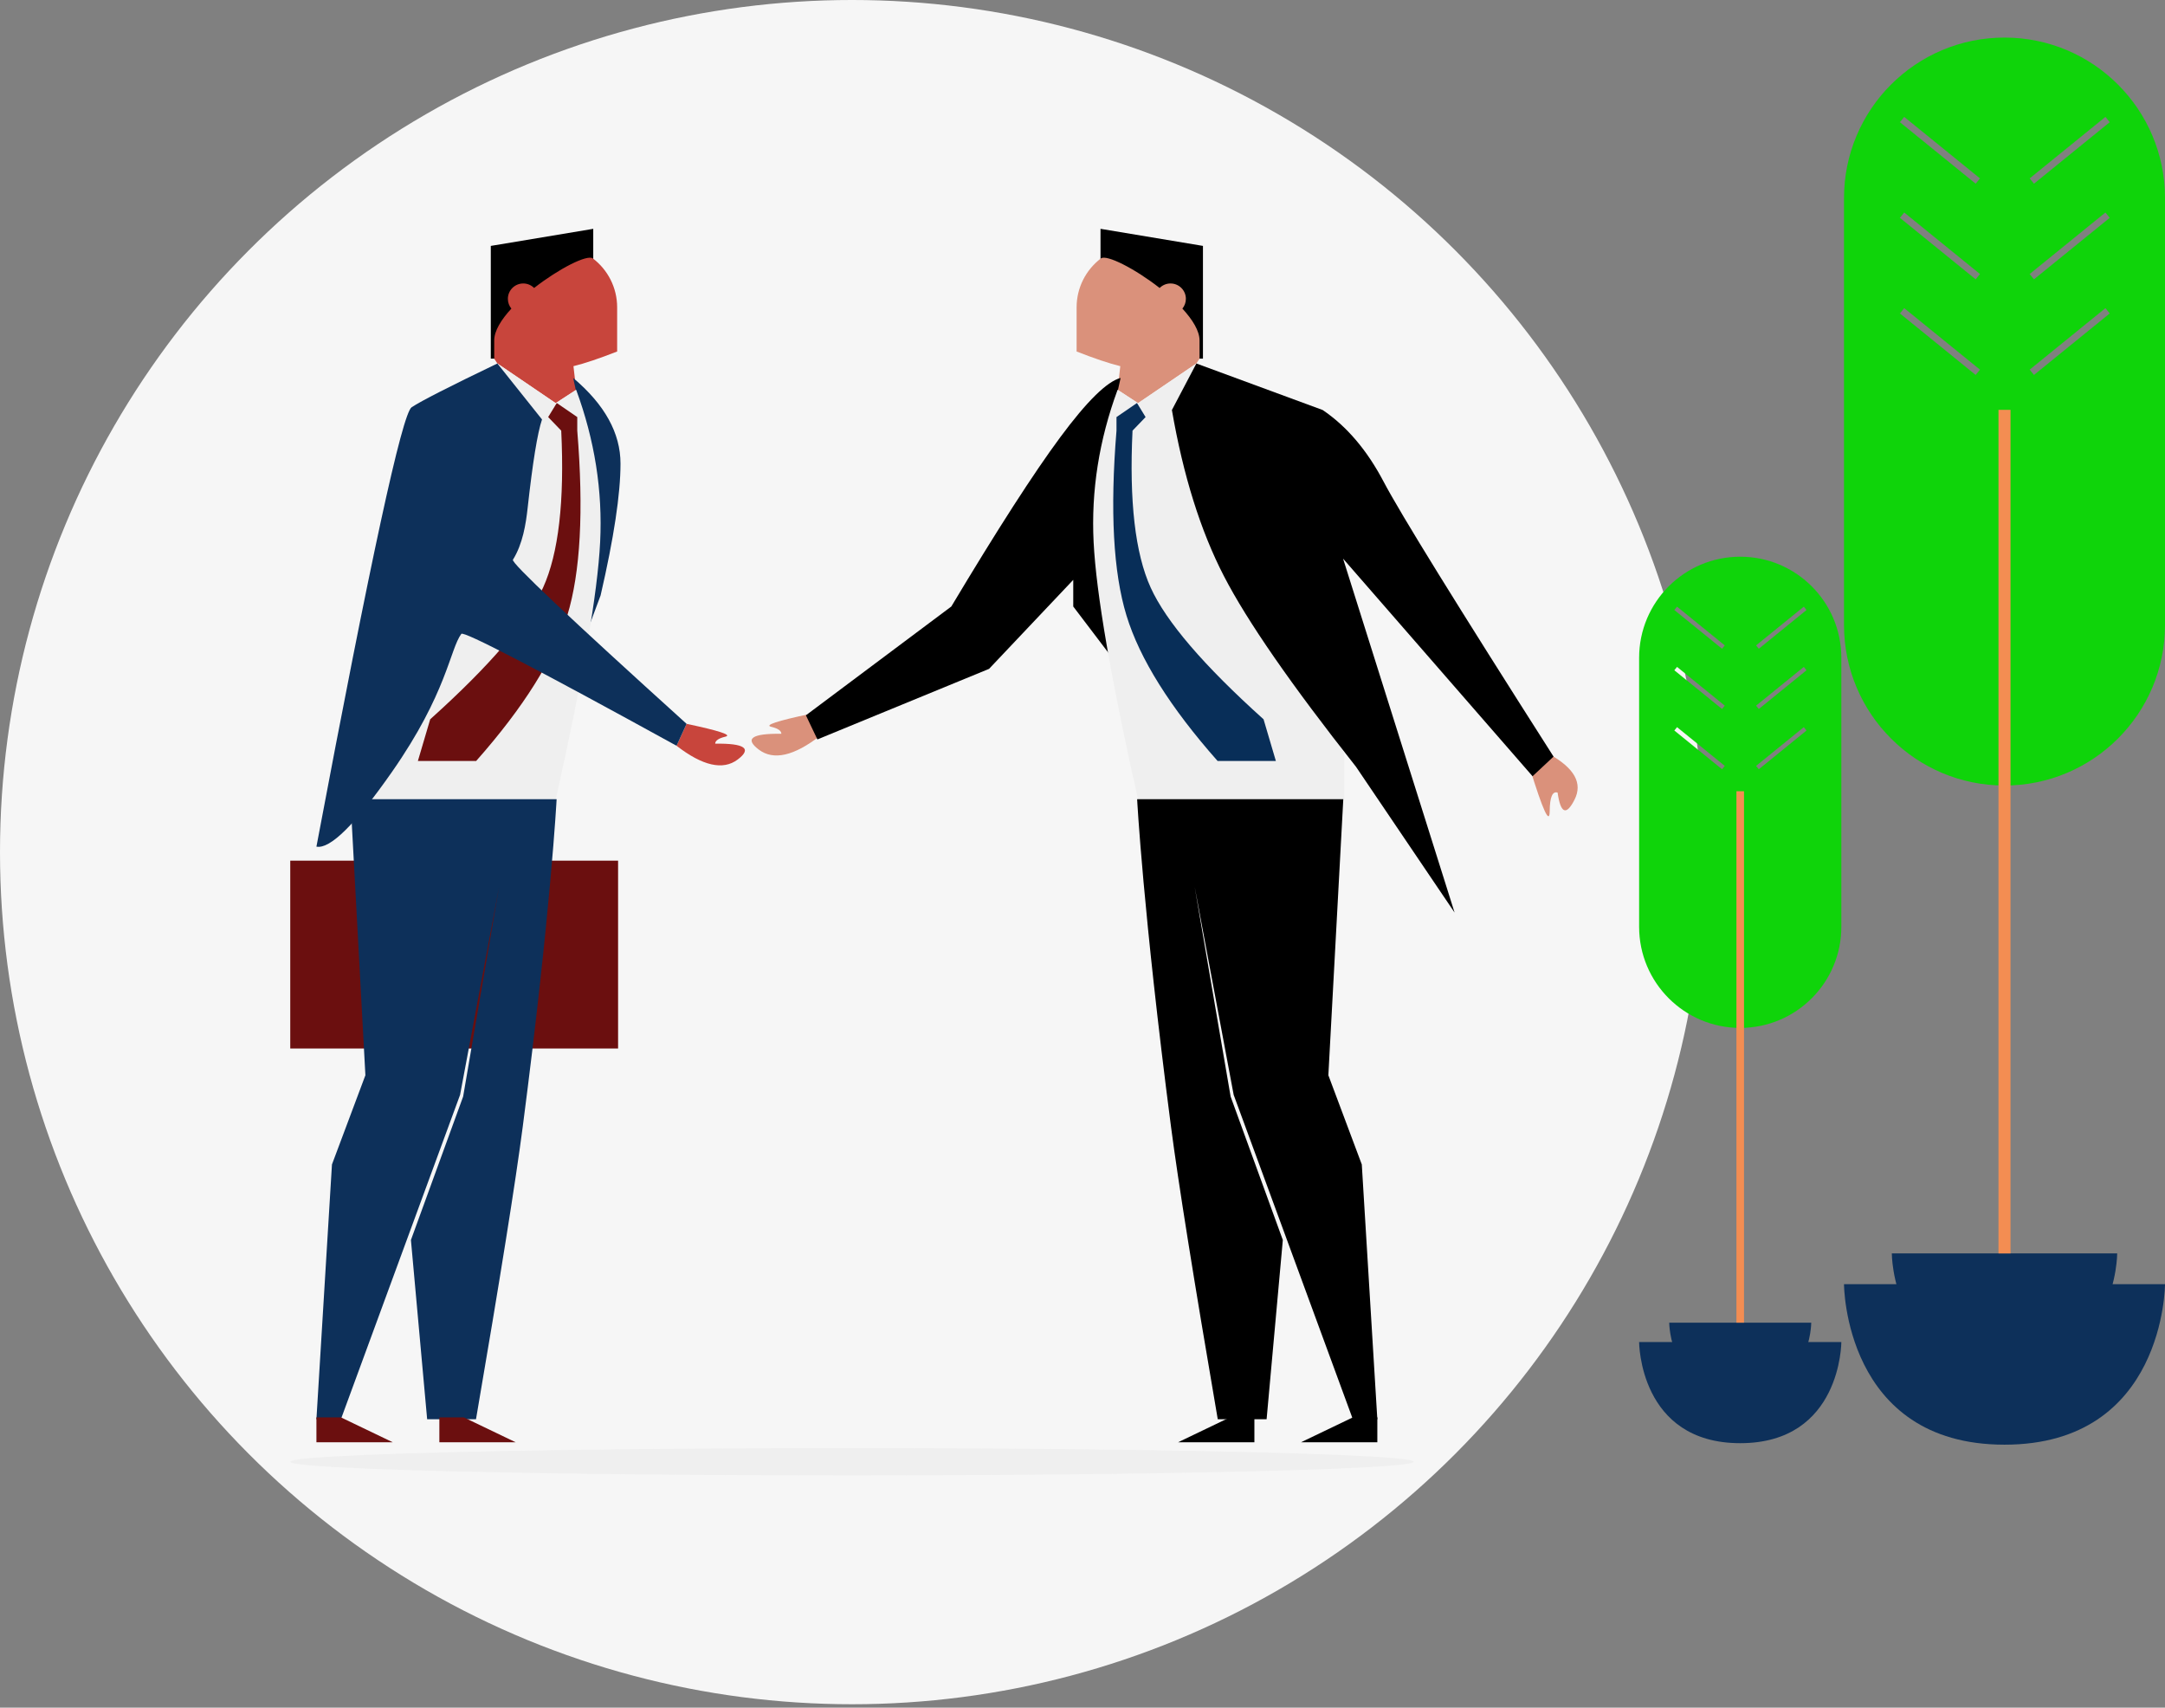 <svg viewBox="0 0 317 250" xmlns="http://www.w3.org/2000/svg">
  <rect x="0" y="0" width="317" height="250" fill="#808080" stroke="none"/>
  <g stroke="none" stroke-width="1" fill="none" fill-rule="evenodd">
    <g transform="translate(-30, -562)">
      <g transform="translate(30, 562)">
        <circle fill="#F6F6F6" cx="124.75" cy="124.75" r="124.75"></circle>
        <g transform="translate(42.5, 33.5)">
          <g transform="translate(67, 0)">
            <polygon fill="#000" points="51.637 0 66.637 2.5 66.637 19 51.637 19"></polygon>
            <path d="M51.691,4.334 C52.507,3.713 56.653,5.814 60.295,8.66 C60.702,8.252 61.265,8 61.887,8 C63.13,8 64.137,9.007 64.137,10.25 C64.137,10.793 63.945,11.291 63.624,11.68 C65.121,13.302 66.137,14.948 66.137,16.341 L66.137,16.341 L66.137,19 L66.137,19 L66.137,19 L65.674,19.715 L57.137,25.52 L54.137,23.567 L54.534,20.106 C52.885,19.702 50.753,18.986 48.137,17.959 L48.137,17.959 L48.137,11.5 C48.137,8.576 49.531,5.978 51.691,4.334 Z" fill="#DA917B"></path>
            <path d="M117.408,76.941 C121.045,78.971 122.258,81.18 121.045,83.568 C119.833,85.956 119.005,85.612 118.563,82.536 C117.81,82.296 117.425,83.198 117.408,85.243 C117.39,87.288 116.421,85.189 114.5,78.944 L117.408,76.941 Z" fill="#DA917B"></path>
            <path d="M5.125,69.054 C8.697,72.306 9.877,75.126 8.665,77.514 C7.452,79.901 6.499,78.957 5.805,74.68 C5.366,74.757 5.116,75.309 5.054,76.335 C4.993,77.36 4.047,75.601 2.217,71.057 L5.125,69.054 Z" fill="#DA917B" transform="translate(5.671, 73.925) scale(-1, -1) rotate(-80) translate(-5.671, -73.925) "></path>
            <path d="M54.579,21.829 C52.268,32.098 51.112,39.194 51.112,43.116 C51.112,57.32 54.579,64.42 54.579,64.42 C54.579,64.42 52.268,61.377 47.646,55.292 L47.646,51.389 L35.319,64.42 L10.184,74.75 L8.5,71.22 L29.791,55.292 C36.521,44.043 41.839,35.782 45.745,30.509 C49.65,25.236 52.595,22.343 54.579,21.829 Z" fill="#000"></path>
            <path d="M54.137,23.567 L57.137,25.52 L65.674,19.715 L62.09,26.526 L87.322,76.853 L87.322,83.572 L57.137,83.572 C53.172,65.926 51.002,53.355 50.627,45.858 C50.252,38.362 51.422,30.932 54.137,23.567 Z" fill="#EFEFEF"></path>
            <path d="M87.185,83.5 L84.999,123.915 L89.894,136.976 L92.169,174.271 L88.584,174.271 L71.136,126.787 L65.429,96.352 L70.687,127.033 L78.332,148.037 L75.957,174.271 L68.803,174.271 C65.288,153.779 63.005,139.487 61.953,131.397 C57.846,99.817 57,83.5 57,83.5 C57,83.5 67.062,83.5 87.185,83.5 Z" fill="#000"></path>
            <polygon fill="#000" points="92.169 174 88.59 174 81 177.644 92.169 177.644"></polygon>
            <polygon fill="#000" points="74.169 174 70.59 174 63 177.644 74.169 177.644"></polygon>
            <path d="M56.977,25.5 L58.238,27.559 L56.325,29.544 C55.828,39.867 56.712,47.523 58.977,52.514 C61.243,57.504 66.754,63.934 75.51,71.803 L77.313,77.907 L68.781,77.907 C61.825,70.043 57.379,62.948 55.442,56.621 C53.506,50.295 53.017,41.269 53.977,29.544 L53.977,27.559 L56.977,25.5 Z" fill="#082E58"></path>
            <path d="M65.674,19.715 L84.166,26.526 C87.696,28.914 90.671,32.413 93.093,37.023 C95.515,41.633 103.808,55.047 117.972,77.263 L114.897,80.141 L87.153,48.285 L103.481,100.097 L89.05,78.76 C79.56,66.743 73.108,57.428 69.695,50.815 C66.281,44.201 63.746,36.105 62.09,26.526 L65.674,19.715 Z" fill="#000"></path>
          </g>
          <g transform="translate(33.5, 89) scale(-1, 1) translate(-33.5, -89) ">
            <polygon fill="#000" points="22.637 0 37.637 2.5 37.637 19 22.637 19"></polygon>
            <path d="M22.691,4.334 C23.507,3.713 27.653,5.814 31.295,8.66 C31.702,8.252 32.265,8 32.887,8 C34.13,8 35.137,9.007 35.137,10.25 C35.137,10.793 34.945,11.291 34.624,11.68 C36.121,13.302 37.137,14.948 37.137,16.341 L37.137,16.341 L37.137,19 L37.137,19 L37.137,19 L36.674,19.715 L28.137,25.52 L25.137,23.567 L25.534,20.106 C23.885,19.702 21.753,18.986 19.137,17.959 L19.137,17.959 L19.137,11.5 C19.137,8.576 20.531,5.978 22.691,4.334 Z" fill="#C8453C"></path>
            <rect fill="#6B0F0F" x="19" y="92.5" width="48" height="27.5"></rect>
            <path d="M5,70.5 C8.572,73.752 9.752,76.572 8.539,78.96 C7.327,81.348 6.373,80.403 5.679,76.126 C5.24,76.204 4.99,76.755 4.929,77.781 C4.868,78.807 3.922,77.048 2.092,72.504 L5,70.5 Z" fill="#C8453C" transform="translate(5.546, 75.372) scale(-1, -1) rotate(-80) translate(-5.546, -75.372) "></path>
            <path d="M25.579,21.828 C23.268,32.098 22.112,39.194 22.112,43.116 C22.112,57.32 25.579,64.42 25.579,64.42 C25.579,64.42 24.239,60.836 21.559,53.668 C19.617,45.264 18.646,38.831 18.646,34.369 C18.646,29.906 20.957,25.726 25.579,21.828 Z" fill="#0D305A"></path>
            <path d="M25.137,23.567 L28.137,25.52 L36.674,19.715 L33.09,26.526 L58.322,76.853 L58.322,83.572 L28.137,83.572 C24.172,65.926 22.002,53.355 21.627,45.858 C21.252,38.362 22.422,30.932 25.137,23.567 Z" fill="#EFEFEF"></path>
            <path d="M58.185,83.5 L55.999,123.915 L60.894,136.976 L63.169,174.271 L59.584,174.271 L42.136,126.787 L36.429,96.352 L41.687,127.033 L49.332,148.037 L46.957,174.271 L39.803,174.271 C36.288,153.779 34.005,139.487 32.953,131.397 C28.846,99.817 28,83.5 28,83.5 C28,83.5 38.062,83.5 58.185,83.5 Z" fill="#0D305A"></path>
            <polygon fill="#6B0F0F" points="63.169 174 59.59 174 52 177.644 63.169 177.644"></polygon>
            <polygon fill="#6B0F0F" points="45.169 174 41.59 174 34 177.644 45.169 177.644"></polygon>
            <path d="M27.977,25.5 L29.238,27.559 L27.325,29.544 C26.828,39.867 27.712,47.523 29.977,52.514 C32.243,57.504 37.754,63.934 46.51,71.803 L48.313,77.907 L39.781,77.907 C32.825,70.043 28.379,62.948 26.442,56.621 C24.506,50.295 24.017,41.269 24.977,29.544 L24.977,27.559 L27.977,25.5 Z" fill="#6B0F0F"></path>
            <path d="M36.674,19.715 C43.651,23.066 47.834,25.2 49.223,26.117 C50.612,27.034 55.26,48.478 63.169,90.448 C61.161,90.836 57.471,87.184 52.1,79.494 C44.042,67.958 43.631,61.563 41.953,59.299 C41.618,58.847 31.113,64.307 10.438,75.68 L8.97,72.468 C26.197,56.89 34.674,48.883 34.4,48.447 C32.96,46.154 32.499,43.191 32.25,40.931 C31.508,34.205 30.803,29.864 30.137,27.909 L36.674,19.715 Z" fill="#0D305A"></path>
          </g>
          <ellipse fill="#EFEFEF" cx="82.25" cy="180.5" rx="82.25" ry="2"></ellipse>
        </g>
        <g transform="translate(270, 5.5)">
          <path d="M23.5,194.5 C40,194.5 40,178 40,178 C40,178 7,178 7,178 C7,178 7,194.5 23.5,194.5 Z" fill="#0D305A"></path>
          <path d="M23.5,206 C47,206 47,182.5 47,182.5 C47,182.5 0,182.5 0,182.5 C0,182.5 0,206 23.5,206 Z" fill="#0D305A"></path>
          <path d="M23.5,0 C36.479,-2.38414697e-15 47,10.521 47,23.5 L47,86 C47,98.979 36.479,109.5 23.5,109.5 C10.521,109.5 1.58943132e-15,98.979 0,86 L0,23.5 C-1.58943132e-15,10.521 10.521,2.38414697e-15 23.5,0 Z M38.276,39.612 L38.907,40.388 L27.815,49.393 L27.185,48.617 L38.276,39.612 Z M8.815,39.612 L19.907,48.617 L19.276,49.393 L8.185,40.388 L8.815,39.612 Z M38.276,25.612 L38.907,26.388 L27.815,35.393 L27.185,34.617 L38.276,25.612 Z M8.815,25.612 L19.907,34.617 L19.276,35.393 L8.185,26.388 L8.815,25.612 Z M38.276,11.612 L38.907,12.388 L27.815,21.393 L27.185,20.617 L38.276,11.612 Z M8.815,11.612 L19.907,20.617 L19.276,21.393 L8.185,12.388 L8.815,11.612 Z" fill="#0FD40A"></path>
          <rect fill="#F38D52" x="22.618" y="54.5" width="1.764" height="123.5"></rect>
        </g>
        <g transform="translate(240, 81.5)">
          <path d="M14.805,122.535 C25.2,122.535 25.2,112.14 25.2,112.14 C25.2,112.14 4.41,112.14 4.41,112.14 C4.41,112.14 4.41,122.535 14.805,122.535 Z" fill="#0D305A"></path>
          <path d="M14.805,129.78 C29.61,129.78 29.61,114.975 29.61,114.975 C29.61,114.975 0,114.975 0,114.975 C0,114.975 0,129.78 14.805,129.78 Z" fill="#0D305A"></path>
          <path d="M14.805,0 C22.982,-1.50201253e-15 29.61,6.628 29.61,14.805 L29.61,54.18 C29.61,62.357 22.982,68.985 14.805,68.985 C6.628,68.985 2.77769852e-15,62.357 0,54.18 L0,14.805 C-2.77769852e-15,6.628 6.628,1.50201253e-15 14.805,0 Z M24.114,24.955 L24.511,25.445 L17.524,31.118 L17.126,30.628 L24.114,24.955 Z M5.554,24.955 L12.541,30.628 L12.144,31.118 L5.156,25.445 L5.554,24.955 Z M24.114,16.135 L24.511,16.625 L17.524,22.298 L17.126,21.808 L24.114,16.135 Z M5.554,16.135 L12.541,21.808 L12.144,22.298 L5.156,16.625 L5.554,16.135 Z M24.114,7.315 L24.511,7.805 L17.524,13.478 L17.126,12.988 L24.114,7.315 Z M5.554,7.315 L12.541,12.988 L12.144,13.478 L5.156,7.805 L5.554,7.315 Z" fill="#0FD40A"></path>
          <rect fill="#F38D52" x="14.249" y="34.335" width="1.111" height="77.805"></rect>
        </g>
      </g>
    </g>
  </g>
</svg>

